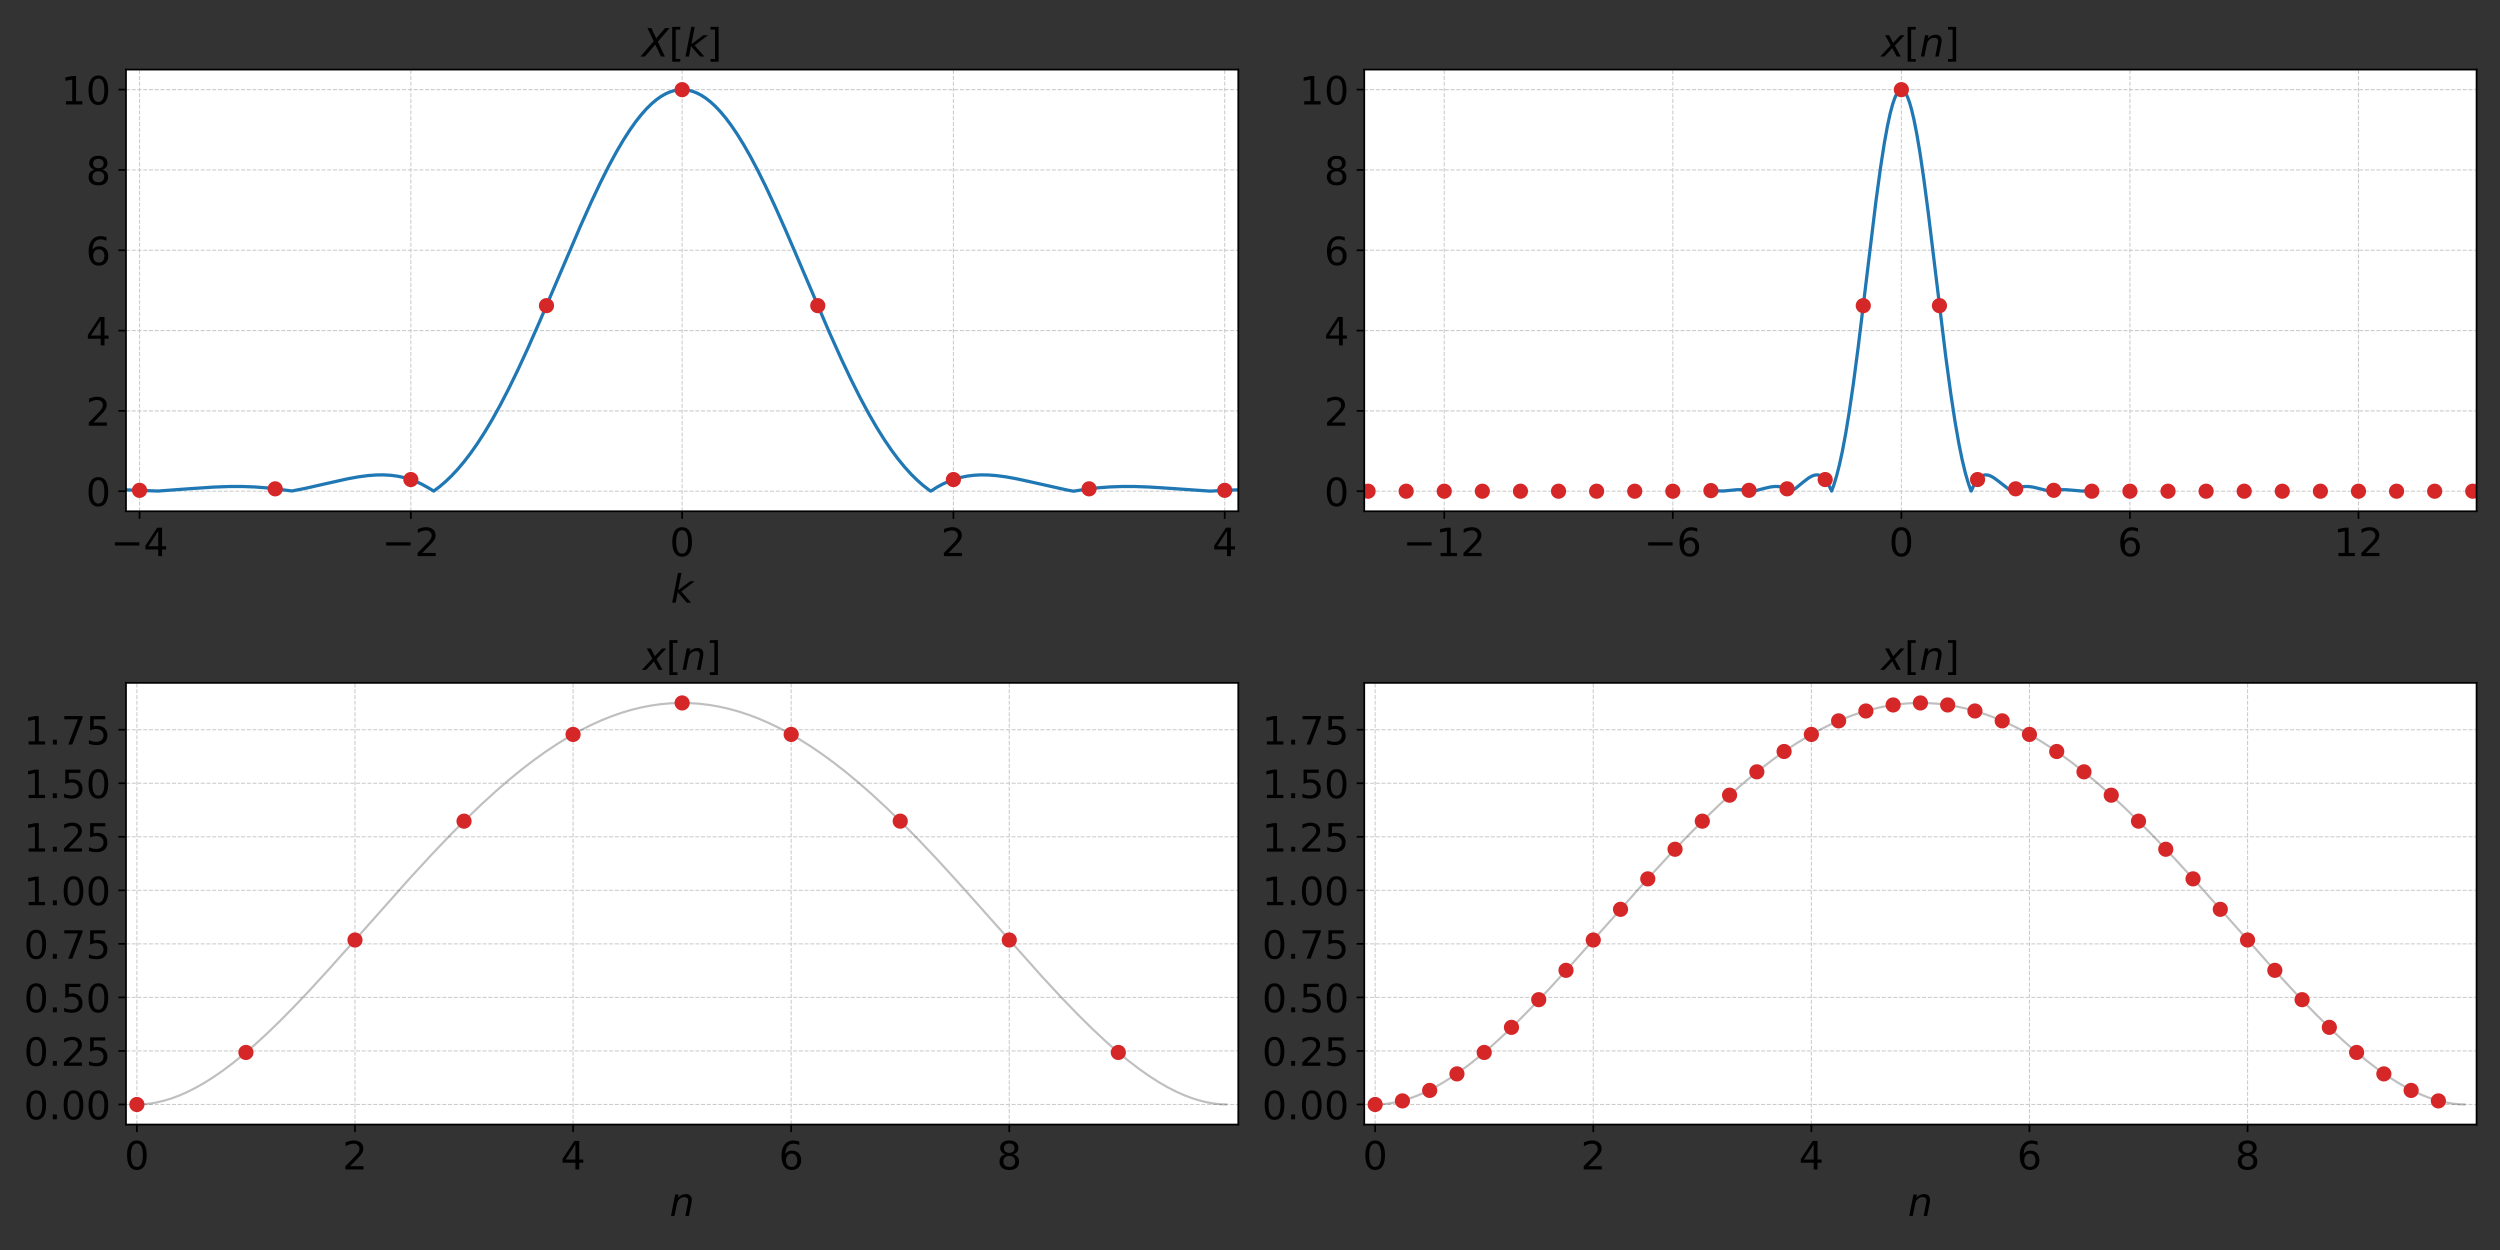 <?xml version="1.0" encoding="utf-8" standalone="no"?>
<!DOCTYPE svg PUBLIC "-//W3C//DTD SVG 1.1//EN"
  "http://www.w3.org/Graphics/SVG/1.1/DTD/svg11.dtd">
<!-- Created with matplotlib (https://matplotlib.org/) -->
<svg height="576pt" version="1.1" viewBox="0 0 1152 576" width="1152pt" xmlns="http://www.w3.org/2000/svg" xmlns:xlink="http://www.w3.org/1999/xlink">
 <rect x="0" y="0" width="1152" height="576" fill="#333333" stroke="none"/>
 <defs>
  <style type="text/css">*{stroke-linecap:butt;stroke-linejoin:round;}</style>
 </defs>
 <g id="figure_1">
  <g id="patch_1">
   <path d="M 0 576 
L 1152 576 
L 1152 0 
L 0 0 
z
" style="fill:none;"/>
  </g>
  <g id="axes_1">
   <g id="patch_2">
    <path d="M 58.05 235.6 
L 570.6 235.6 
L 570.6 32.066 
L 58.05 32.066 
z
" style="fill:#ffffff;"/>
   </g>
   <g id="matplotlib.axis_1">
    <g id="xtick_1">
     <g id="line2d_1">
      <path clip-path="url(#p5c6cbd9769)" d="M 64.301 235.6 
L 64.301 32.066 
" style="fill:none;stroke:#cccccc;stroke-dasharray:1.85,0.8;stroke-dashoffset:0;stroke-width:0.5;"/>
     </g>
     <g id="line2d_2">
      <defs>
       <path d="M 0 0 
L 0 3.5 
" id="mec63787db3" style="stroke:#000000;stroke-width:0.8;"/>
      </defs>
      <g>
       <use style="stroke:#000000;stroke-width:0.8;" x="64.301" xlink:href="#mec63787db3" y="235.6"/>
      </g>
     </g>
     <g id="text_1">
      <!-- −4 -->
      <g transform="translate(51.033 256.277)scale(0.18 -0.18)">
       <defs>
        <path d="M 10.594 35.5 
L 73.188 35.5 
L 73.188 27.203 
L 10.594 27.203 
z
" id="DejaVuSans-8722"/>
        <path d="M 37.797 64.312 
L 12.891 25.391 
L 37.797 25.391 
z
M 35.203 72.906 
L 47.609 72.906 
L 47.609 25.391 
L 58.016 25.391 
L 58.016 17.188 
L 47.609 17.188 
L 47.609 0 
L 37.797 0 
L 37.797 17.188 
L 4.891 17.188 
L 4.891 26.703 
z
" id="DejaVuSans-52"/>
       </defs>
       <use xlink:href="#DejaVuSans-8722"/>
       <use x="83.789" xlink:href="#DejaVuSans-52"/>
      </g>
     </g>
    </g>
    <g id="xtick_2">
     <g id="line2d_3">
      <path clip-path="url(#p5c6cbd9769)" d="M 189.313 235.6 
L 189.313 32.066 
" style="fill:none;stroke:#cccccc;stroke-dasharray:1.85,0.8;stroke-dashoffset:0;stroke-width:0.5;"/>
     </g>
     <g id="line2d_4">
      <g>
       <use style="stroke:#000000;stroke-width:0.8;" x="189.313" xlink:href="#mec63787db3" y="235.6"/>
      </g>
     </g>
     <g id="text_2">
      <!-- −2 -->
      <g transform="translate(176.045 256.277)scale(0.18 -0.18)">
       <defs>
        <path d="M 19.188 8.297 
L 53.609 8.297 
L 53.609 0 
L 7.328 0 
L 7.328 8.297 
Q 12.938 14.109 22.625 23.891 
Q 32.328 33.688 34.812 36.531 
Q 39.547 41.844 41.422 45.531 
Q 43.312 49.219 43.312 52.781 
Q 43.312 58.594 39.234 62.25 
Q 35.156 65.922 28.609 65.922 
Q 23.969 65.922 18.812 64.312 
Q 13.672 62.703 7.812 59.422 
L 7.812 69.391 
Q 13.766 71.781 18.938 73 
Q 24.125 74.219 28.422 74.219 
Q 39.75 74.219 46.484 68.547 
Q 53.219 62.891 53.219 53.422 
Q 53.219 48.922 51.531 44.891 
Q 49.859 40.875 45.406 35.406 
Q 44.188 33.984 37.641 27.219 
Q 31.109 20.453 19.188 8.297 
z
" id="DejaVuSans-50"/>
       </defs>
       <use xlink:href="#DejaVuSans-8722"/>
       <use x="83.789" xlink:href="#DejaVuSans-50"/>
      </g>
     </g>
    </g>
    <g id="xtick_3">
     <g id="line2d_5">
      <path clip-path="url(#p5c6cbd9769)" d="M 314.325 235.6 
L 314.325 32.066 
" style="fill:none;stroke:#cccccc;stroke-dasharray:1.85,0.8;stroke-dashoffset:0;stroke-width:0.5;"/>
     </g>
     <g id="line2d_6">
      <g>
       <use style="stroke:#000000;stroke-width:0.8;" x="314.325" xlink:href="#mec63787db3" y="235.6"/>
      </g>
     </g>
     <g id="text_3">
      <!-- 0 -->
      <g transform="translate(308.599 256.277)scale(0.18 -0.18)">
       <defs>
        <path d="M 31.781 66.406 
Q 24.172 66.406 20.328 58.906 
Q 16.5 51.422 16.5 36.375 
Q 16.5 21.391 20.328 13.891 
Q 24.172 6.391 31.781 6.391 
Q 39.453 6.391 43.281 13.891 
Q 47.125 21.391 47.125 36.375 
Q 47.125 51.422 43.281 58.906 
Q 39.453 66.406 31.781 66.406 
z
M 31.781 74.219 
Q 44.047 74.219 50.516 64.516 
Q 56.984 54.828 56.984 36.375 
Q 56.984 17.969 50.516 8.266 
Q 44.047 -1.422 31.781 -1.422 
Q 19.531 -1.422 13.062 8.266 
Q 6.594 17.969 6.594 36.375 
Q 6.594 54.828 13.062 64.516 
Q 19.531 74.219 31.781 74.219 
z
" id="DejaVuSans-48"/>
       </defs>
       <use xlink:href="#DejaVuSans-48"/>
      </g>
     </g>
    </g>
    <g id="xtick_4">
     <g id="line2d_7">
      <path clip-path="url(#p5c6cbd9769)" d="M 439.337 235.6 
L 439.337 32.066 
" style="fill:none;stroke:#cccccc;stroke-dasharray:1.85,0.8;stroke-dashoffset:0;stroke-width:0.5;"/>
     </g>
     <g id="line2d_8">
      <g>
       <use style="stroke:#000000;stroke-width:0.8;" x="439.337" xlink:href="#mec63787db3" y="235.6"/>
      </g>
     </g>
     <g id="text_4">
      <!-- 2 -->
      <g transform="translate(433.611 256.277)scale(0.18 -0.18)">
       <use xlink:href="#DejaVuSans-50"/>
      </g>
     </g>
    </g>
    <g id="xtick_5">
     <g id="line2d_9">
      <path clip-path="url(#p5c6cbd9769)" d="M 564.349 235.6 
L 564.349 32.066 
" style="fill:none;stroke:#cccccc;stroke-dasharray:1.85,0.8;stroke-dashoffset:0;stroke-width:0.5;"/>
     </g>
     <g id="line2d_10">
      <g>
       <use style="stroke:#000000;stroke-width:0.8;" x="564.349" xlink:href="#mec63787db3" y="235.6"/>
      </g>
     </g>
     <g id="text_5">
      <!-- 4 -->
      <g transform="translate(558.623 256.277)scale(0.18 -0.18)">
       <use xlink:href="#DejaVuSans-52"/>
      </g>
     </g>
    </g>
    <g id="text_6">
     <!-- $k$ -->
     <g transform="translate(309.105 277.698)scale(0.18 -0.18)">
      <defs>
       <path d="M 18.312 75.984 
L 27.297 75.984 
L 18.703 31.688 
L 49.516 54.688 
L 61.188 54.688 
L 26.812 28.516 
L 51.906 0 
L 41.016 0 
L 17.672 26.703 
L 12.5 0 
L 3.516 0 
z
" id="DejaVuSans-Oblique-107"/>
      </defs>
      <use transform="translate(0 0.016)" xlink:href="#DejaVuSans-Oblique-107"/>
     </g>
    </g>
   </g>
   <g id="matplotlib.axis_2">
    <g id="ytick_1">
     <g id="line2d_11">
      <path clip-path="url(#p5c6cbd9769)" d="M 58.05 226.349 
L 570.6 226.349 
" style="fill:none;stroke:#cccccc;stroke-dasharray:1.85,0.8;stroke-dashoffset:0;stroke-width:0.5;"/>
     </g>
     <g id="line2d_12">
      <defs>
       <path d="M 0 0 
L -3.5 0 
" id="mc4ff874404" style="stroke:#000000;stroke-width:0.8;"/>
      </defs>
      <g>
       <use style="stroke:#000000;stroke-width:0.8;" x="58.05" xlink:href="#mc4ff874404" y="226.349"/>
      </g>
     </g>
     <g id="text_7">
      <!-- 0 -->
      <g transform="translate(39.597 233.188)scale(0.18 -0.18)">
       <use xlink:href="#DejaVuSans-48"/>
      </g>
     </g>
    </g>
    <g id="ytick_2">
     <g id="line2d_13">
      <path clip-path="url(#p5c6cbd9769)" d="M 58.05 189.339 
L 570.6 189.339 
" style="fill:none;stroke:#cccccc;stroke-dasharray:1.85,0.8;stroke-dashoffset:0;stroke-width:0.5;"/>
     </g>
     <g id="line2d_14">
      <g>
       <use style="stroke:#000000;stroke-width:0.8;" x="58.05" xlink:href="#mc4ff874404" y="189.339"/>
      </g>
     </g>
     <g id="text_8">
      <!-- 2 -->
      <g transform="translate(39.597 196.178)scale(0.18 -0.18)">
       <use xlink:href="#DejaVuSans-50"/>
      </g>
     </g>
    </g>
    <g id="ytick_3">
     <g id="line2d_15">
      <path clip-path="url(#p5c6cbd9769)" d="M 58.05 152.329 
L 570.6 152.329 
" style="fill:none;stroke:#cccccc;stroke-dasharray:1.85,0.8;stroke-dashoffset:0;stroke-width:0.5;"/>
     </g>
     <g id="line2d_16">
      <g>
       <use style="stroke:#000000;stroke-width:0.8;" x="58.05" xlink:href="#mc4ff874404" y="152.329"/>
      </g>
     </g>
     <g id="text_9">
      <!-- 4 -->
      <g transform="translate(39.597 159.168)scale(0.18 -0.18)">
       <use xlink:href="#DejaVuSans-52"/>
      </g>
     </g>
    </g>
    <g id="ytick_4">
     <g id="line2d_17">
      <path clip-path="url(#p5c6cbd9769)" d="M 58.05 115.319 
L 570.6 115.319 
" style="fill:none;stroke:#cccccc;stroke-dasharray:1.85,0.8;stroke-dashoffset:0;stroke-width:0.5;"/>
     </g>
     <g id="line2d_18">
      <g>
       <use style="stroke:#000000;stroke-width:0.8;" x="58.05" xlink:href="#mc4ff874404" y="115.319"/>
      </g>
     </g>
     <g id="text_10">
      <!-- 6 -->
      <g transform="translate(39.597 122.157)scale(0.18 -0.18)">
       <defs>
        <path d="M 33.016 40.375 
Q 26.375 40.375 22.484 35.828 
Q 18.609 31.297 18.609 23.391 
Q 18.609 15.531 22.484 10.953 
Q 26.375 6.391 33.016 6.391 
Q 39.656 6.391 43.531 10.953 
Q 47.406 15.531 47.406 23.391 
Q 47.406 31.297 43.531 35.828 
Q 39.656 40.375 33.016 40.375 
z
M 52.594 71.297 
L 52.594 62.312 
Q 48.875 64.062 45.094 64.984 
Q 41.312 65.922 37.594 65.922 
Q 27.828 65.922 22.672 59.328 
Q 17.531 52.734 16.797 39.406 
Q 19.672 43.656 24.016 45.922 
Q 28.375 48.188 33.594 48.188 
Q 44.578 48.188 50.953 41.516 
Q 57.328 34.859 57.328 23.391 
Q 57.328 12.156 50.688 5.359 
Q 44.047 -1.422 33.016 -1.422 
Q 20.359 -1.422 13.672 8.266 
Q 6.984 17.969 6.984 36.375 
Q 6.984 53.656 15.188 63.938 
Q 23.391 74.219 37.203 74.219 
Q 40.922 74.219 44.703 73.484 
Q 48.484 72.75 52.594 71.297 
z
" id="DejaVuSans-54"/>
       </defs>
       <use xlink:href="#DejaVuSans-54"/>
      </g>
     </g>
    </g>
    <g id="ytick_5">
     <g id="line2d_19">
      <path clip-path="url(#p5c6cbd9769)" d="M 58.05 78.309 
L 570.6 78.309 
" style="fill:none;stroke:#cccccc;stroke-dasharray:1.85,0.8;stroke-dashoffset:0;stroke-width:0.5;"/>
     </g>
     <g id="line2d_20">
      <g>
       <use style="stroke:#000000;stroke-width:0.8;" x="58.05" xlink:href="#mc4ff874404" y="78.309"/>
      </g>
     </g>
     <g id="text_11">
      <!-- 8 -->
      <g transform="translate(39.597 85.147)scale(0.18 -0.18)">
       <defs>
        <path d="M 31.781 34.625 
Q 24.75 34.625 20.719 30.859 
Q 16.703 27.094 16.703 20.516 
Q 16.703 13.922 20.719 10.156 
Q 24.75 6.391 31.781 6.391 
Q 38.812 6.391 42.859 10.172 
Q 46.922 13.969 46.922 20.516 
Q 46.922 27.094 42.891 30.859 
Q 38.875 34.625 31.781 34.625 
z
M 21.922 38.812 
Q 15.578 40.375 12.031 44.719 
Q 8.5 49.078 8.5 55.328 
Q 8.5 64.062 14.719 69.141 
Q 20.953 74.219 31.781 74.219 
Q 42.672 74.219 48.875 69.141 
Q 55.078 64.062 55.078 55.328 
Q 55.078 49.078 51.531 44.719 
Q 48 40.375 41.703 38.812 
Q 48.828 37.156 52.797 32.312 
Q 56.781 27.484 56.781 20.516 
Q 56.781 9.906 50.312 4.234 
Q 43.844 -1.422 31.781 -1.422 
Q 19.734 -1.422 13.25 4.234 
Q 6.781 9.906 6.781 20.516 
Q 6.781 27.484 10.781 32.312 
Q 14.797 37.156 21.922 38.812 
z
M 18.312 54.391 
Q 18.312 48.734 21.844 45.562 
Q 25.391 42.391 31.781 42.391 
Q 38.141 42.391 41.719 45.562 
Q 45.312 48.734 45.312 54.391 
Q 45.312 60.062 41.719 63.234 
Q 38.141 66.406 31.781 66.406 
Q 25.391 66.406 21.844 63.234 
Q 18.312 60.062 18.312 54.391 
z
" id="DejaVuSans-56"/>
       </defs>
       <use xlink:href="#DejaVuSans-56"/>
      </g>
     </g>
    </g>
    <g id="ytick_6">
     <g id="line2d_21">
      <path clip-path="url(#p5c6cbd9769)" d="M 58.05 41.299 
L 570.6 41.299 
" style="fill:none;stroke:#cccccc;stroke-dasharray:1.85,0.8;stroke-dashoffset:0;stroke-width:0.5;"/>
     </g>
     <g id="line2d_22">
      <g>
       <use style="stroke:#000000;stroke-width:0.8;" x="58.05" xlink:href="#mc4ff874404" y="41.299"/>
      </g>
     </g>
     <g id="text_12">
      <!-- 10 -->
      <g transform="translate(28.145 48.137)scale(0.18 -0.18)">
       <defs>
        <path d="M 12.406 8.297 
L 28.516 8.297 
L 28.516 63.922 
L 10.984 60.406 
L 10.984 69.391 
L 28.422 72.906 
L 38.281 72.906 
L 38.281 8.297 
L 54.391 8.297 
L 54.391 0 
L 12.406 0 
z
" id="DejaVuSans-49"/>
       </defs>
       <use xlink:href="#DejaVuSans-49"/>
       <use x="63.623" xlink:href="#DejaVuSans-48"/>
      </g>
     </g>
    </g>
   </g>
   <g id="line2d_23">
    <path clip-path="url(#p5c6cbd9769)" d="M 57.952 225.724 
L 66.498 226.049 
L 72.907 226.273 
L 86.336 225.272 
L 98.239 224.464 
L 105.564 224.192 
L 111.669 224.18 
L 117.467 224.393 
L 122.961 224.82 
L 128.455 225.473 
L 134.559 226.246 
L 140.968 224.972 
L 149.819 222.956 
L 160.196 220.631 
L 165.385 219.695 
L 169.658 219.139 
L 173.32 218.869 
L 176.677 218.827 
L 180.035 219.013 
L 183.087 219.409 
L 186.139 220.043 
L 188.886 220.836 
L 191.632 221.857 
L 194.379 223.119 
L 197.126 224.637 
L 199.873 226.277 
L 202.62 224.215 
L 205.367 221.867 
L 208.113 219.226 
L 210.86 216.287 
L 213.912 212.67 
L 216.964 208.681 
L 220.016 204.324 
L 223.374 199.113 
L 226.731 193.48 
L 230.393 186.876 
L 234.361 179.219 
L 238.634 170.447 
L 243.212 160.532 
L 248.706 148.083 
L 256.641 129.479 
L 267.323 104.5 
L 272.512 92.93 
L 276.785 83.904 
L 280.752 76.048 
L 284.11 69.869 
L 287.162 64.674 
L 290.214 59.921 
L 292.961 56.051 
L 295.402 52.955 
L 297.844 50.199 
L 300.286 47.795 
L 302.422 45.992 
L 304.558 44.474 
L 306.695 43.249 
L 308.526 42.435 
L 310.357 41.841 
L 312.189 41.469 
L 314.02 41.32 
L 315.851 41.395 
L 317.682 41.692 
L 319.513 42.213 
L 321.345 42.953 
L 323.176 43.913 
L 325.312 45.306 
L 327.449 46.988 
L 329.585 48.952 
L 332.027 51.533 
L 334.469 54.461 
L 336.91 57.722 
L 339.657 61.767 
L 342.709 66.701 
L 345.761 72.063 
L 349.118 78.406 
L 352.781 85.793 
L 357.054 94.929 
L 362.242 106.595 
L 369.262 122.986 
L 382.081 152.984 
L 387.574 165.219 
L 392.152 174.897 
L 396.425 183.404 
L 400.393 190.785 
L 404.055 197.113 
L 407.413 202.479 
L 410.77 207.412 
L 413.822 211.512 
L 416.874 215.241 
L 419.926 218.599 
L 422.673 221.306 
L 425.42 223.718 
L 428.167 225.843 
L 428.777 226.277 
L 429.082 226.21 
L 431.829 224.455 
L 434.576 222.967 
L 437.323 221.732 
L 440.07 220.737 
L 442.817 219.968 
L 445.869 219.359 
L 448.921 218.986 
L 451.973 218.827 
L 455.33 218.869 
L 458.992 219.139 
L 463.265 219.695 
L 468.149 220.569 
L 474.558 221.96 
L 491.649 225.787 
L 494.701 226.343 
L 500.5 225.431 
L 505.994 224.79 
L 511.488 224.376 
L 516.981 224.18 
L 523.086 224.192 
L 529.8 224.432 
L 538.346 224.973 
L 557.574 226.308 
L 566.73 225.848 
L 570.698 225.724 
L 570.698 225.724 
" style="fill:none;stroke:#1f77b4;stroke-linecap:square;stroke-width:1.5;"/>
   </g>
   <g id="line2d_24">
    <defs>
     <path d="M 0 3 
C 0.796 3 1.559 2.684 2.121 2.121 
C 2.684 1.559 3 0.796 3 0 
C 3 -0.796 2.684 -1.559 2.121 -2.121 
C 1.559 -2.684 0.796 -3 0 -3 
C -0.796 -3 -1.559 -2.684 -2.121 -2.121 
C -2.684 -1.559 -3 -0.796 -3 0 
C -3 0.796 -2.684 1.559 -2.121 2.121 
C -1.559 2.684 -0.796 3 0 3 
z
" id="m0791fea69a" style="stroke:#d62728;"/>
    </defs>
    <g clip-path="url(#p5c6cbd9769)">
     <use style="fill:#d62728;stroke:#d62728;" x="1.795" xlink:href="#m0791fea69a" y="226.072"/>
     <use style="fill:#d62728;stroke:#d62728;" x="64.301" xlink:href="#m0791fea69a" y="225.945"/>
     <use style="fill:#d62728;stroke:#d62728;" x="126.807" xlink:href="#m0791fea69a" y="225.253"/>
     <use style="fill:#d62728;stroke:#d62728;" x="189.313" xlink:href="#m0791fea69a" y="220.98"/>
     <use style="fill:#d62728;stroke:#d62728;" x="251.819" xlink:href="#m0791fea69a" y="140.841"/>
     <use style="fill:#d62728;stroke:#d62728;" x="314.325" xlink:href="#m0791fea69a" y="41.317"/>
     <use style="fill:#d62728;stroke:#d62728;" x="376.831" xlink:href="#m0791fea69a" y="140.841"/>
     <use style="fill:#d62728;stroke:#d62728;" x="439.337" xlink:href="#m0791fea69a" y="220.98"/>
     <use style="fill:#d62728;stroke:#d62728;" x="501.843" xlink:href="#m0791fea69a" y="225.253"/>
     <use style="fill:#d62728;stroke:#d62728;" x="564.349" xlink:href="#m0791fea69a" y="225.945"/>
    </g>
   </g>
   <g id="patch_3">
    <path d="M 58.05 235.6 
L 58.05 32.066 
" style="fill:none;stroke:#000000;stroke-linecap:square;stroke-linejoin:miter;stroke-width:0.8;"/>
   </g>
   <g id="patch_4">
    <path d="M 570.6 235.6 
L 570.6 32.066 
" style="fill:none;stroke:#000000;stroke-linecap:square;stroke-linejoin:miter;stroke-width:0.8;"/>
   </g>
   <g id="patch_5">
    <path d="M 58.05 235.6 
L 570.6 235.6 
" style="fill:none;stroke:#000000;stroke-linecap:square;stroke-linejoin:miter;stroke-width:0.8;"/>
   </g>
   <g id="patch_6">
    <path d="M 58.05 32.066 
L 570.6 32.066 
" style="fill:none;stroke:#000000;stroke-linecap:square;stroke-linejoin:miter;stroke-width:0.8;"/>
   </g>
   <g id="text_13">
    <!-- $X[k]$ -->
    <g transform="translate(295.875 26.066)scale(0.18 -0.18)">
     <defs>
      <path d="M 13.719 72.906 
L 23.688 72.906 
L 36.188 46.578 
L 58.797 72.906 
L 70.312 72.906 
L 40.281 38.094 
L 58.406 0 
L 48.484 0 
L 33.797 30.719 
L 7.172 0 
L -4.297 0 
L 29.781 39.203 
z
" id="DejaVuSans-Oblique-88"/>
      <path d="M 8.594 75.984 
L 29.297 75.984 
L 29.297 69 
L 17.578 69 
L 17.578 -6.203 
L 29.297 -6.203 
L 29.297 -13.188 
L 8.594 -13.188 
z
" id="DejaVuSans-91"/>
      <path d="M 30.422 75.984 
L 30.422 -13.188 
L 9.719 -13.188 
L 9.719 -6.203 
L 21.391 -6.203 
L 21.391 69 
L 9.719 69 
L 9.719 75.984 
z
" id="DejaVuSans-93"/>
     </defs>
     <use transform="translate(0 0.016)" xlink:href="#DejaVuSans-Oblique-88"/>
     <use transform="translate(68.506 0.016)" xlink:href="#DejaVuSans-91"/>
     <use transform="translate(107.52 0.016)" xlink:href="#DejaVuSans-Oblique-107"/>
     <use transform="translate(165.43 0.016)" xlink:href="#DejaVuSans-93"/>
    </g>
   </g>
  </g>
  <g id="axes_2">
   <g id="patch_7">
    <path d="M 58.05 518.2 
L 570.6 518.2 
L 570.6 314.666 
L 58.05 314.666 
z
" style="fill:#ffffff;"/>
   </g>
   <g id="matplotlib.axis_3">
    <g id="xtick_6">
     <g id="line2d_25">
      <path clip-path="url(#p75e8e02fc7)" d="M 63.075 518.2 
L 63.075 314.666 
" style="fill:none;stroke:#cccccc;stroke-dasharray:1.85,0.8;stroke-dashoffset:0;stroke-width:0.5;"/>
     </g>
     <g id="line2d_26">
      <g>
       <use style="stroke:#000000;stroke-width:0.8;" x="63.075" xlink:href="#mec63787db3" y="518.2"/>
      </g>
     </g>
     <g id="text_14">
      <!-- 0 -->
      <g transform="translate(57.349 538.877)scale(0.18 -0.18)">
       <use xlink:href="#DejaVuSans-48"/>
      </g>
     </g>
    </g>
    <g id="xtick_7">
     <g id="line2d_27">
      <path clip-path="url(#p75e8e02fc7)" d="M 163.575 518.2 
L 163.575 314.666 
" style="fill:none;stroke:#cccccc;stroke-dasharray:1.85,0.8;stroke-dashoffset:0;stroke-width:0.5;"/>
     </g>
     <g id="line2d_28">
      <g>
       <use style="stroke:#000000;stroke-width:0.8;" x="163.575" xlink:href="#mec63787db3" y="518.2"/>
      </g>
     </g>
     <g id="text_15">
      <!-- 2 -->
      <g transform="translate(157.849 538.877)scale(0.18 -0.18)">
       <use xlink:href="#DejaVuSans-50"/>
      </g>
     </g>
    </g>
    <g id="xtick_8">
     <g id="line2d_29">
      <path clip-path="url(#p75e8e02fc7)" d="M 264.075 518.2 
L 264.075 314.666 
" style="fill:none;stroke:#cccccc;stroke-dasharray:1.85,0.8;stroke-dashoffset:0;stroke-width:0.5;"/>
     </g>
     <g id="line2d_30">
      <g>
       <use style="stroke:#000000;stroke-width:0.8;" x="264.075" xlink:href="#mec63787db3" y="518.2"/>
      </g>
     </g>
     <g id="text_16">
      <!-- 4 -->
      <g transform="translate(258.349 538.877)scale(0.18 -0.18)">
       <use xlink:href="#DejaVuSans-52"/>
      </g>
     </g>
    </g>
    <g id="xtick_9">
     <g id="line2d_31">
      <path clip-path="url(#p75e8e02fc7)" d="M 364.575 518.2 
L 364.575 314.666 
" style="fill:none;stroke:#cccccc;stroke-dasharray:1.85,0.8;stroke-dashoffset:0;stroke-width:0.5;"/>
     </g>
     <g id="line2d_32">
      <g>
       <use style="stroke:#000000;stroke-width:0.8;" x="364.575" xlink:href="#mec63787db3" y="518.2"/>
      </g>
     </g>
     <g id="text_17">
      <!-- 6 -->
      <g transform="translate(358.849 538.877)scale(0.18 -0.18)">
       <use xlink:href="#DejaVuSans-54"/>
      </g>
     </g>
    </g>
    <g id="xtick_10">
     <g id="line2d_33">
      <path clip-path="url(#p75e8e02fc7)" d="M 465.075 518.2 
L 465.075 314.666 
" style="fill:none;stroke:#cccccc;stroke-dasharray:1.85,0.8;stroke-dashoffset:0;stroke-width:0.5;"/>
     </g>
     <g id="line2d_34">
      <g>
       <use style="stroke:#000000;stroke-width:0.8;" x="465.075" xlink:href="#mec63787db3" y="518.2"/>
      </g>
     </g>
     <g id="text_18">
      <!-- 8 -->
      <g transform="translate(459.349 538.877)scale(0.18 -0.18)">
       <use xlink:href="#DejaVuSans-56"/>
      </g>
     </g>
    </g>
    <g id="text_19">
     <!-- $n$ -->
     <g transform="translate(308.565 560.298)scale(0.18 -0.18)">
      <defs>
       <path d="M 55.719 33.016 
L 49.312 0 
L 40.281 0 
L 46.688 32.672 
Q 47.125 34.969 47.359 36.719 
Q 47.609 38.484 47.609 39.5 
Q 47.609 43.609 45.016 45.891 
Q 42.438 48.188 37.797 48.188 
Q 30.562 48.188 25.344 43.375 
Q 20.125 38.578 18.5 30.328 
L 12.5 0 
L 3.516 0 
L 14.109 54.688 
L 23.094 54.688 
L 21.297 46.094 
Q 25.047 50.828 30.312 53.406 
Q 35.594 56 41.406 56 
Q 48.641 56 52.609 52.094 
Q 56.594 48.188 56.594 41.109 
Q 56.594 39.359 56.375 37.359 
Q 56.156 35.359 55.719 33.016 
z
" id="DejaVuSans-Oblique-110"/>
      </defs>
      <use xlink:href="#DejaVuSans-Oblique-110"/>
     </g>
    </g>
   </g>
   <g id="matplotlib.axis_4">
    <g id="ytick_7">
     <g id="line2d_35">
      <path clip-path="url(#p75e8e02fc7)" d="M 58.05 508.948 
L 570.6 508.948 
" style="fill:none;stroke:#cccccc;stroke-dasharray:1.85,0.8;stroke-dashoffset:0;stroke-width:0.5;"/>
     </g>
     <g id="line2d_36">
      <g>
       <use style="stroke:#000000;stroke-width:0.8;" x="58.05" xlink:href="#mc4ff874404" y="508.948"/>
      </g>
     </g>
     <g id="text_20">
      <!-- 0.00 -->
      <g transform="translate(10.972 515.787)scale(0.18 -0.18)">
       <defs>
        <path d="M 10.688 12.406 
L 21 12.406 
L 21 0 
L 10.688 0 
z
" id="DejaVuSans-46"/>
       </defs>
       <use xlink:href="#DejaVuSans-48"/>
       <use x="63.623" xlink:href="#DejaVuSans-46"/>
       <use x="95.41" xlink:href="#DejaVuSans-48"/>
       <use x="159.033" xlink:href="#DejaVuSans-48"/>
      </g>
     </g>
    </g>
    <g id="ytick_8">
     <g id="line2d_37">
      <path clip-path="url(#p75e8e02fc7)" d="M 58.05 484.278 
L 570.6 484.278 
" style="fill:none;stroke:#cccccc;stroke-dasharray:1.85,0.8;stroke-dashoffset:0;stroke-width:0.5;"/>
     </g>
     <g id="line2d_38">
      <g>
       <use style="stroke:#000000;stroke-width:0.8;" x="58.05" xlink:href="#mc4ff874404" y="484.278"/>
      </g>
     </g>
     <g id="text_21">
      <!-- 0.25 -->
      <g transform="translate(10.972 491.116)scale(0.18 -0.18)">
       <defs>
        <path d="M 10.797 72.906 
L 49.516 72.906 
L 49.516 64.594 
L 19.828 64.594 
L 19.828 46.734 
Q 21.969 47.469 24.109 47.828 
Q 26.266 48.188 28.422 48.188 
Q 40.625 48.188 47.75 41.5 
Q 54.891 34.812 54.891 23.391 
Q 54.891 11.625 47.562 5.094 
Q 40.234 -1.422 26.906 -1.422 
Q 22.312 -1.422 17.547 -0.641 
Q 12.797 0.141 7.719 1.703 
L 7.719 11.625 
Q 12.109 9.234 16.797 8.062 
Q 21.484 6.891 26.703 6.891 
Q 35.156 6.891 40.078 11.328 
Q 45.016 15.766 45.016 23.391 
Q 45.016 31 40.078 35.438 
Q 35.156 39.891 26.703 39.891 
Q 22.75 39.891 18.812 39.016 
Q 14.891 38.141 10.797 36.281 
z
" id="DejaVuSans-53"/>
       </defs>
       <use xlink:href="#DejaVuSans-48"/>
       <use x="63.623" xlink:href="#DejaVuSans-46"/>
       <use x="95.41" xlink:href="#DejaVuSans-50"/>
       <use x="159.033" xlink:href="#DejaVuSans-53"/>
      </g>
     </g>
    </g>
    <g id="ytick_9">
     <g id="line2d_39">
      <path clip-path="url(#p75e8e02fc7)" d="M 58.05 459.607 
L 570.6 459.607 
" style="fill:none;stroke:#cccccc;stroke-dasharray:1.85,0.8;stroke-dashoffset:0;stroke-width:0.5;"/>
     </g>
     <g id="line2d_40">
      <g>
       <use style="stroke:#000000;stroke-width:0.8;" x="58.05" xlink:href="#mc4ff874404" y="459.607"/>
      </g>
     </g>
     <g id="text_22">
      <!-- 0.50 -->
      <g transform="translate(10.972 466.445)scale(0.18 -0.18)">
       <use xlink:href="#DejaVuSans-48"/>
       <use x="63.623" xlink:href="#DejaVuSans-46"/>
       <use x="95.41" xlink:href="#DejaVuSans-53"/>
       <use x="159.033" xlink:href="#DejaVuSans-48"/>
      </g>
     </g>
    </g>
    <g id="ytick_10">
     <g id="line2d_41">
      <path clip-path="url(#p75e8e02fc7)" d="M 58.05 434.936 
L 570.6 434.936 
" style="fill:none;stroke:#cccccc;stroke-dasharray:1.85,0.8;stroke-dashoffset:0;stroke-width:0.5;"/>
     </g>
     <g id="line2d_42">
      <g>
       <use style="stroke:#000000;stroke-width:0.8;" x="58.05" xlink:href="#mc4ff874404" y="434.936"/>
      </g>
     </g>
     <g id="text_23">
      <!-- 0.75 -->
      <g transform="translate(10.972 441.775)scale(0.18 -0.18)">
       <defs>
        <path d="M 8.203 72.906 
L 55.078 72.906 
L 55.078 68.703 
L 28.609 0 
L 18.312 0 
L 43.219 64.594 
L 8.203 64.594 
z
" id="DejaVuSans-55"/>
       </defs>
       <use xlink:href="#DejaVuSans-48"/>
       <use x="63.623" xlink:href="#DejaVuSans-46"/>
       <use x="95.41" xlink:href="#DejaVuSans-55"/>
       <use x="159.033" xlink:href="#DejaVuSans-53"/>
      </g>
     </g>
    </g>
    <g id="ytick_11">
     <g id="line2d_43">
      <path clip-path="url(#p75e8e02fc7)" d="M 58.05 410.265 
L 570.6 410.265 
" style="fill:none;stroke:#cccccc;stroke-dasharray:1.85,0.8;stroke-dashoffset:0;stroke-width:0.5;"/>
     </g>
     <g id="line2d_44">
      <g>
       <use style="stroke:#000000;stroke-width:0.8;" x="58.05" xlink:href="#mc4ff874404" y="410.265"/>
      </g>
     </g>
     <g id="text_24">
      <!-- 1.00 -->
      <g transform="translate(10.972 417.104)scale(0.18 -0.18)">
       <use xlink:href="#DejaVuSans-49"/>
       <use x="63.623" xlink:href="#DejaVuSans-46"/>
       <use x="95.41" xlink:href="#DejaVuSans-48"/>
       <use x="159.033" xlink:href="#DejaVuSans-48"/>
      </g>
     </g>
    </g>
    <g id="ytick_12">
     <g id="line2d_45">
      <path clip-path="url(#p75e8e02fc7)" d="M 58.05 385.594 
L 570.6 385.594 
" style="fill:none;stroke:#cccccc;stroke-dasharray:1.85,0.8;stroke-dashoffset:0;stroke-width:0.5;"/>
     </g>
     <g id="line2d_46">
      <g>
       <use style="stroke:#000000;stroke-width:0.8;" x="58.05" xlink:href="#mc4ff874404" y="385.594"/>
      </g>
     </g>
     <g id="text_25">
      <!-- 1.25 -->
      <g transform="translate(10.972 392.433)scale(0.18 -0.18)">
       <use xlink:href="#DejaVuSans-49"/>
       <use x="63.623" xlink:href="#DejaVuSans-46"/>
       <use x="95.41" xlink:href="#DejaVuSans-50"/>
       <use x="159.033" xlink:href="#DejaVuSans-53"/>
      </g>
     </g>
    </g>
    <g id="ytick_13">
     <g id="line2d_47">
      <path clip-path="url(#p75e8e02fc7)" d="M 58.05 360.923 
L 570.6 360.923 
" style="fill:none;stroke:#cccccc;stroke-dasharray:1.85,0.8;stroke-dashoffset:0;stroke-width:0.5;"/>
     </g>
     <g id="line2d_48">
      <g>
       <use style="stroke:#000000;stroke-width:0.8;" x="58.05" xlink:href="#mc4ff874404" y="360.923"/>
      </g>
     </g>
     <g id="text_26">
      <!-- 1.50 -->
      <g transform="translate(10.972 367.762)scale(0.18 -0.18)">
       <use xlink:href="#DejaVuSans-49"/>
       <use x="63.623" xlink:href="#DejaVuSans-46"/>
       <use x="95.41" xlink:href="#DejaVuSans-53"/>
       <use x="159.033" xlink:href="#DejaVuSans-48"/>
      </g>
     </g>
    </g>
    <g id="ytick_14">
     <g id="line2d_49">
      <path clip-path="url(#p75e8e02fc7)" d="M 58.05 336.253 
L 570.6 336.253 
" style="fill:none;stroke:#cccccc;stroke-dasharray:1.85,0.8;stroke-dashoffset:0;stroke-width:0.5;"/>
     </g>
     <g id="line2d_50">
      <g>
       <use style="stroke:#000000;stroke-width:0.8;" x="58.05" xlink:href="#mc4ff874404" y="336.253"/>
      </g>
     </g>
     <g id="text_27">
      <!-- 1.75 -->
      <g transform="translate(10.972 343.091)scale(0.18 -0.18)">
       <use xlink:href="#DejaVuSans-49"/>
       <use x="63.623" xlink:href="#DejaVuSans-46"/>
       <use x="95.41" xlink:href="#DejaVuSans-55"/>
       <use x="159.033" xlink:href="#DejaVuSans-53"/>
      </g>
     </g>
    </g>
   </g>
   <g id="line2d_51">
    <path clip-path="url(#p75e8e02fc7)" d="M 63.075 508.948 
L 66.09 508.843 
L 69.105 508.532 
L 72.12 508.023 
L 75.638 507.189 
L 79.155 506.108 
L 82.672 504.79 
L 86.19 503.247 
L 90.21 501.223 
L 94.23 498.936 
L 98.25 496.402 
L 102.772 493.276 
L 107.295 489.88 
L 112.32 485.816 
L 117.345 481.473 
L 122.873 476.409 
L 128.903 470.582 
L 135.435 463.967 
L 142.972 456.012 
L 152.018 446.127 
L 164.58 432.022 
L 188.7 404.868 
L 198.75 393.938 
L 207.292 384.981 
L 214.83 377.399 
L 221.865 370.639 
L 228.398 364.67 
L 234.428 359.447 
L 240.458 354.522 
L 245.985 350.283 
L 251.512 346.323 
L 257.04 342.654 
L 262.065 339.581 
L 267.09 336.766 
L 272.115 334.214 
L 277.14 331.934 
L 281.663 330.118 
L 286.185 328.53 
L 290.707 327.173 
L 295.23 326.048 
L 299.752 325.16 
L 304.275 324.509 
L 308.798 324.096 
L 313.32 323.923 
L 317.842 323.99 
L 322.365 324.296 
L 326.887 324.841 
L 331.41 325.624 
L 335.933 326.644 
L 340.455 327.898 
L 344.978 329.384 
L 349.5 331.099 
L 354.022 333.04 
L 358.545 335.203 
L 363.57 337.86 
L 368.595 340.78 
L 373.62 343.954 
L 378.645 347.375 
L 384.173 351.412 
L 389.7 355.724 
L 395.73 360.726 
L 401.76 366.02 
L 408.293 372.06 
L 415.327 378.889 
L 422.865 386.535 
L 430.905 395.014 
L 440.452 405.424 
L 452.512 418.93 
L 480.15 450.007 
L 489.195 459.762 
L 496.733 467.565 
L 503.265 474.017 
L 509.295 479.665 
L 514.822 484.541 
L 519.847 488.691 
L 524.872 492.544 
L 529.395 495.732 
L 533.918 498.632 
L 537.938 500.951 
L 541.957 503.009 
L 545.475 504.583 
L 548.992 505.934 
L 552.51 507.05 
L 556.028 507.92 
L 559.545 508.532 
L 562.56 508.843 
L 565.072 508.945 
L 565.072 508.945 
" style="fill:none;stroke:#000000;stroke-linecap:square;stroke-opacity:0.25;"/>
   </g>
   <g id="line2d_52">
    <g clip-path="url(#p75e8e02fc7)">
     <use style="fill:#d62728;stroke:#d62728;" x="63.075" xlink:href="#m0791fea69a" y="508.948"/>
     <use style="fill:#d62728;stroke:#d62728;" x="113.325" xlink:href="#m0791fea69a" y="484.968"/>
     <use style="fill:#d62728;stroke:#d62728;" x="163.575" xlink:href="#m0791fea69a" y="433.16"/>
     <use style="fill:#d62728;stroke:#d62728;" x="213.825" xlink:href="#m0791fea69a" y="378.39"/>
     <use style="fill:#d62728;stroke:#d62728;" x="264.075" xlink:href="#m0791fea69a" y="338.424"/>
     <use style="fill:#d62728;stroke:#d62728;" x="314.325" xlink:href="#m0791fea69a" y="323.917"/>
     <use style="fill:#d62728;stroke:#d62728;" x="364.575" xlink:href="#m0791fea69a" y="338.424"/>
     <use style="fill:#d62728;stroke:#d62728;" x="414.825" xlink:href="#m0791fea69a" y="378.39"/>
     <use style="fill:#d62728;stroke:#d62728;" x="465.075" xlink:href="#m0791fea69a" y="433.16"/>
     <use style="fill:#d62728;stroke:#d62728;" x="515.325" xlink:href="#m0791fea69a" y="484.968"/>
    </g>
   </g>
   <g id="patch_8">
    <path d="M 58.05 518.2 
L 58.05 314.666 
" style="fill:none;stroke:#000000;stroke-linecap:square;stroke-linejoin:miter;stroke-width:0.8;"/>
   </g>
   <g id="patch_9">
    <path d="M 570.6 518.2 
L 570.6 314.666 
" style="fill:none;stroke:#000000;stroke-linecap:square;stroke-linejoin:miter;stroke-width:0.8;"/>
   </g>
   <g id="patch_10">
    <path d="M 58.05 518.2 
L 570.6 518.2 
" style="fill:none;stroke:#000000;stroke-linecap:square;stroke-linejoin:miter;stroke-width:0.8;"/>
   </g>
   <g id="patch_11">
    <path d="M 58.05 314.666 
L 570.6 314.666 
" style="fill:none;stroke:#000000;stroke-linecap:square;stroke-linejoin:miter;stroke-width:0.8;"/>
   </g>
   <g id="text_28">
    <!-- $x[n]$ -->
    <g transform="translate(296.235 308.666)scale(0.18 -0.18)">
     <defs>
      <path d="M 60.016 54.688 
L 34.906 27.875 
L 50.297 0 
L 39.984 0 
L 28.422 21.688 
L 8.297 0 
L -2.594 0 
L 24.312 28.812 
L 10.016 54.688 
L 20.312 54.688 
L 30.812 34.906 
L 49.125 54.688 
z
" id="DejaVuSans-Oblique-120"/>
     </defs>
     <use transform="translate(0 0.016)" xlink:href="#DejaVuSans-Oblique-120"/>
     <use transform="translate(59.18 0.016)" xlink:href="#DejaVuSans-91"/>
     <use transform="translate(98.193 0.016)" xlink:href="#DejaVuSans-Oblique-110"/>
     <use transform="translate(161.572 0.016)" xlink:href="#DejaVuSans-93"/>
    </g>
   </g>
  </g>
  <g id="axes_3">
   <g id="patch_12">
    <path d="M 628.65 235.6 
L 1141.2 235.6 
L 1141.2 32.066 
L 628.65 32.066 
z
" style="fill:#ffffff;"/>
   </g>
   <g id="matplotlib.axis_5">
    <g id="xtick_11">
     <g id="line2d_53">
      <path clip-path="url(#p24f2dedfa4)" d="M 665.511 235.6 
L 665.511 32.066 
" style="fill:none;stroke:#cccccc;stroke-dasharray:1.85,0.8;stroke-dashoffset:0;stroke-width:0.5;"/>
     </g>
     <g id="line2d_54">
      <g>
       <use style="stroke:#000000;stroke-width:0.8;" x="665.511" xlink:href="#mec63787db3" y="235.6"/>
      </g>
     </g>
     <g id="text_29">
      <!-- −12 -->
      <g transform="translate(646.517 256.277)scale(0.18 -0.18)">
       <use xlink:href="#DejaVuSans-8722"/>
       <use x="83.789" xlink:href="#DejaVuSans-49"/>
       <use x="147.412" xlink:href="#DejaVuSans-50"/>
      </g>
     </g>
    </g>
    <g id="xtick_12">
     <g id="line2d_55">
      <path clip-path="url(#p24f2dedfa4)" d="M 770.83 235.6 
L 770.83 32.066 
" style="fill:none;stroke:#cccccc;stroke-dasharray:1.85,0.8;stroke-dashoffset:0;stroke-width:0.5;"/>
     </g>
     <g id="line2d_56">
      <g>
       <use style="stroke:#000000;stroke-width:0.8;" x="770.83" xlink:href="#mec63787db3" y="235.6"/>
      </g>
     </g>
     <g id="text_30">
      <!-- −6 -->
      <g transform="translate(757.562 256.277)scale(0.18 -0.18)">
       <use xlink:href="#DejaVuSans-8722"/>
       <use x="83.789" xlink:href="#DejaVuSans-54"/>
      </g>
     </g>
    </g>
    <g id="xtick_13">
     <g id="line2d_57">
      <path clip-path="url(#p24f2dedfa4)" d="M 876.148 235.6 
L 876.148 32.066 
" style="fill:none;stroke:#cccccc;stroke-dasharray:1.85,0.8;stroke-dashoffset:0;stroke-width:0.5;"/>
     </g>
     <g id="line2d_58">
      <g>
       <use style="stroke:#000000;stroke-width:0.8;" x="876.148" xlink:href="#mec63787db3" y="235.6"/>
      </g>
     </g>
     <g id="text_31">
      <!-- 0 -->
      <g transform="translate(870.422 256.277)scale(0.18 -0.18)">
       <use xlink:href="#DejaVuSans-48"/>
      </g>
     </g>
    </g>
    <g id="xtick_14">
     <g id="line2d_59">
      <path clip-path="url(#p24f2dedfa4)" d="M 981.467 235.6 
L 981.467 32.066 
" style="fill:none;stroke:#cccccc;stroke-dasharray:1.85,0.8;stroke-dashoffset:0;stroke-width:0.5;"/>
     </g>
     <g id="line2d_60">
      <g>
       <use style="stroke:#000000;stroke-width:0.8;" x="981.467" xlink:href="#mec63787db3" y="235.6"/>
      </g>
     </g>
     <g id="text_32">
      <!-- 6 -->
      <g transform="translate(975.741 256.277)scale(0.18 -0.18)">
       <use xlink:href="#DejaVuSans-54"/>
      </g>
     </g>
    </g>
    <g id="xtick_15">
     <g id="line2d_61">
      <path clip-path="url(#p24f2dedfa4)" d="M 1086.785 235.6 
L 1086.785 32.066 
" style="fill:none;stroke:#cccccc;stroke-dasharray:1.85,0.8;stroke-dashoffset:0;stroke-width:0.5;"/>
     </g>
     <g id="line2d_62">
      <g>
       <use style="stroke:#000000;stroke-width:0.8;" x="1086.785" xlink:href="#mec63787db3" y="235.6"/>
      </g>
     </g>
     <g id="text_33">
      <!-- 12 -->
      <g transform="translate(1075.333 256.277)scale(0.18 -0.18)">
       <use xlink:href="#DejaVuSans-49"/>
       <use x="63.623" xlink:href="#DejaVuSans-50"/>
      </g>
     </g>
    </g>
   </g>
   <g id="matplotlib.axis_6">
    <g id="ytick_15">
     <g id="line2d_63">
      <path clip-path="url(#p24f2dedfa4)" d="M 628.65 226.348 
L 1141.2 226.348 
" style="fill:none;stroke:#cccccc;stroke-dasharray:1.85,0.8;stroke-dashoffset:0;stroke-width:0.5;"/>
     </g>
     <g id="line2d_64">
      <g>
       <use style="stroke:#000000;stroke-width:0.8;" x="628.65" xlink:href="#mc4ff874404" y="226.348"/>
      </g>
     </g>
     <g id="text_34">
      <!-- 0 -->
      <g transform="translate(610.197 233.187)scale(0.18 -0.18)">
       <use xlink:href="#DejaVuSans-48"/>
      </g>
     </g>
    </g>
    <g id="ytick_16">
     <g id="line2d_65">
      <path clip-path="url(#p24f2dedfa4)" d="M 628.65 189.338 
L 1141.2 189.338 
" style="fill:none;stroke:#cccccc;stroke-dasharray:1.85,0.8;stroke-dashoffset:0;stroke-width:0.5;"/>
     </g>
     <g id="line2d_66">
      <g>
       <use style="stroke:#000000;stroke-width:0.8;" x="628.65" xlink:href="#mc4ff874404" y="189.338"/>
      </g>
     </g>
     <g id="text_35">
      <!-- 2 -->
      <g transform="translate(610.197 196.177)scale(0.18 -0.18)">
       <use xlink:href="#DejaVuSans-50"/>
      </g>
     </g>
    </g>
    <g id="ytick_17">
     <g id="line2d_67">
      <path clip-path="url(#p24f2dedfa4)" d="M 628.65 152.329 
L 1141.2 152.329 
" style="fill:none;stroke:#cccccc;stroke-dasharray:1.85,0.8;stroke-dashoffset:0;stroke-width:0.5;"/>
     </g>
     <g id="line2d_68">
      <g>
       <use style="stroke:#000000;stroke-width:0.8;" x="628.65" xlink:href="#mc4ff874404" y="152.329"/>
      </g>
     </g>
     <g id="text_36">
      <!-- 4 -->
      <g transform="translate(610.197 159.167)scale(0.18 -0.18)">
       <use xlink:href="#DejaVuSans-52"/>
      </g>
     </g>
    </g>
    <g id="ytick_18">
     <g id="line2d_69">
      <path clip-path="url(#p24f2dedfa4)" d="M 628.65 115.319 
L 1141.2 115.319 
" style="fill:none;stroke:#cccccc;stroke-dasharray:1.85,0.8;stroke-dashoffset:0;stroke-width:0.5;"/>
     </g>
     <g id="line2d_70">
      <g>
       <use style="stroke:#000000;stroke-width:0.8;" x="628.65" xlink:href="#mc4ff874404" y="115.319"/>
      </g>
     </g>
     <g id="text_37">
      <!-- 6 -->
      <g transform="translate(610.197 122.157)scale(0.18 -0.18)">
       <use xlink:href="#DejaVuSans-54"/>
      </g>
     </g>
    </g>
    <g id="ytick_19">
     <g id="line2d_71">
      <path clip-path="url(#p24f2dedfa4)" d="M 628.65 78.309 
L 1141.2 78.309 
" style="fill:none;stroke:#cccccc;stroke-dasharray:1.85,0.8;stroke-dashoffset:0;stroke-width:0.5;"/>
     </g>
     <g id="line2d_72">
      <g>
       <use style="stroke:#000000;stroke-width:0.8;" x="628.65" xlink:href="#mc4ff874404" y="78.309"/>
      </g>
     </g>
     <g id="text_38">
      <!-- 8 -->
      <g transform="translate(610.197 85.147)scale(0.18 -0.18)">
       <use xlink:href="#DejaVuSans-56"/>
      </g>
     </g>
    </g>
    <g id="ytick_20">
     <g id="line2d_73">
      <path clip-path="url(#p24f2dedfa4)" d="M 628.65 41.299 
L 1141.2 41.299 
" style="fill:none;stroke:#cccccc;stroke-dasharray:1.85,0.8;stroke-dashoffset:0;stroke-width:0.5;"/>
     </g>
     <g id="line2d_74">
      <g>
       <use style="stroke:#000000;stroke-width:0.8;" x="628.65" xlink:href="#mc4ff874404" y="41.299"/>
      </g>
     </g>
     <g id="text_39">
      <!-- 10 -->
      <g transform="translate(598.745 48.137)scale(0.18 -0.18)">
       <use xlink:href="#DejaVuSans-49"/>
       <use x="63.623" xlink:href="#DejaVuSans-48"/>
      </g>
     </g>
    </g>
   </g>
   <g id="line2d_75">
    <path clip-path="url(#p24f2dedfa4)" d="M 788.383 226.071 
L 791.383 226.182 
L 794.04 226.265 
L 800.639 225.637 
L 803.211 225.656 
L 805.61 225.895 
L 808.525 226.232 
L 812.724 225.108 
L 815.724 224.417 
L 817.695 224.18 
L 819.409 224.191 
L 821.038 224.429 
L 822.581 224.881 
L 824.123 225.559 
L 825.666 226.245 
L 827.637 224.84 
L 830.809 222.241 
L 833.294 220.331 
L 834.751 219.47 
L 835.951 219 
L 836.98 218.823 
L 837.923 218.881 
L 838.78 219.144 
L 839.637 219.632 
L 840.494 220.368 
L 841.437 221.49 
L 842.379 222.966 
L 843.408 225.009 
L 844.008 226.276 
L 845.122 223.207 
L 846.322 219.225 
L 847.608 214.161 
L 848.979 207.838 
L 850.522 199.604 
L 852.15 189.684 
L 854.036 176.765 
L 856.264 159.854 
L 859.35 134.526 
L 864.406 92.93 
L 866.549 77.22 
L 868.263 66.188 
L 869.72 58.152 
L 871.006 52.233 
L 872.12 48.076 
L 873.063 45.306 
L 873.92 43.406 
L 874.691 42.213 
L 875.377 41.568 
L 875.977 41.33 
L 876.491 41.367 
L 877.006 41.627 
L 877.606 42.213 
L 878.291 43.249 
L 879.063 44.878 
L 879.92 47.251 
L 880.862 50.524 
L 881.977 55.246 
L 883.262 61.767 
L 884.719 70.412 
L 886.433 82.043 
L 888.49 97.624 
L 891.49 122.266 
L 896.633 164.555 
L 898.947 181.627 
L 900.918 194.535 
L 902.632 204.323 
L 904.175 211.901 
L 905.632 217.956 
L 906.918 222.413 
L 908.118 225.842 
L 908.289 226.276 
L 908.375 226.209 
L 909.489 223.761 
L 910.518 221.984 
L 911.546 220.64 
L 912.489 219.758 
L 913.432 219.182 
L 914.374 218.881 
L 915.317 218.823 
L 916.346 219 
L 917.46 219.428 
L 918.831 220.216 
L 920.631 221.543 
L 926.802 226.343 
L 928.516 225.389 
L 930.145 224.732 
L 931.688 224.343 
L 933.316 224.166 
L 935.03 224.211 
L 937.001 224.496 
L 939.658 225.131 
L 944.372 226.326 
L 947.029 225.847 
L 949.429 225.639 
L 951.915 225.647 
L 955 225.892 
L 959.628 226.29 
L 962.971 226.082 
L 963.828 226.071 
L 963.828 226.071 
" style="fill:none;stroke:#1f77b4;stroke-linecap:square;stroke-width:1.5;"/>
   </g>
   <g id="line2d_76">
    <g clip-path="url(#p24f2dedfa4)">
     <use style="fill:#d62728;stroke:#d62728;" x="525.087" xlink:href="#m0791fea69a" y="226.348"/>
     <use style="fill:#d62728;stroke:#d62728;" x="542.64" xlink:href="#m0791fea69a" y="226.348"/>
     <use style="fill:#d62728;stroke:#d62728;" x="560.193" xlink:href="#m0791fea69a" y="226.348"/>
     <use style="fill:#d62728;stroke:#d62728;" x="577.746" xlink:href="#m0791fea69a" y="226.348"/>
     <use style="fill:#d62728;stroke:#d62728;" x="595.299" xlink:href="#m0791fea69a" y="226.348"/>
     <use style="fill:#d62728;stroke:#d62728;" x="612.852" xlink:href="#m0791fea69a" y="226.348"/>
     <use style="fill:#d62728;stroke:#d62728;" x="630.405" xlink:href="#m0791fea69a" y="226.348"/>
     <use style="fill:#d62728;stroke:#d62728;" x="647.958" xlink:href="#m0791fea69a" y="226.348"/>
     <use style="fill:#d62728;stroke:#d62728;" x="665.511" xlink:href="#m0791fea69a" y="226.348"/>
     <use style="fill:#d62728;stroke:#d62728;" x="683.065" xlink:href="#m0791fea69a" y="226.348"/>
     <use style="fill:#d62728;stroke:#d62728;" x="700.618" xlink:href="#m0791fea69a" y="226.348"/>
     <use style="fill:#d62728;stroke:#d62728;" x="718.171" xlink:href="#m0791fea69a" y="226.348"/>
     <use style="fill:#d62728;stroke:#d62728;" x="735.724" xlink:href="#m0791fea69a" y="226.348"/>
     <use style="fill:#d62728;stroke:#d62728;" x="753.277" xlink:href="#m0791fea69a" y="226.348"/>
     <use style="fill:#d62728;stroke:#d62728;" x="770.83" xlink:href="#m0791fea69a" y="226.348"/>
     <use style="fill:#d62728;stroke:#d62728;" x="788.383" xlink:href="#m0791fea69a" y="226.071"/>
     <use style="fill:#d62728;stroke:#d62728;" x="805.936" xlink:href="#m0791fea69a" y="225.944"/>
     <use style="fill:#d62728;stroke:#d62728;" x="823.489" xlink:href="#m0791fea69a" y="225.253"/>
     <use style="fill:#d62728;stroke:#d62728;" x="841.042" xlink:href="#m0791fea69a" y="220.979"/>
     <use style="fill:#d62728;stroke:#d62728;" x="858.595" xlink:href="#m0791fea69a" y="140.841"/>
     <use style="fill:#d62728;stroke:#d62728;" x="876.148" xlink:href="#m0791fea69a" y="41.317"/>
     <use style="fill:#d62728;stroke:#d62728;" x="893.702" xlink:href="#m0791fea69a" y="140.841"/>
     <use style="fill:#d62728;stroke:#d62728;" x="911.255" xlink:href="#m0791fea69a" y="220.979"/>
     <use style="fill:#d62728;stroke:#d62728;" x="928.808" xlink:href="#m0791fea69a" y="225.253"/>
     <use style="fill:#d62728;stroke:#d62728;" x="946.361" xlink:href="#m0791fea69a" y="225.944"/>
     <use style="fill:#d62728;stroke:#d62728;" x="963.914" xlink:href="#m0791fea69a" y="226.348"/>
     <use style="fill:#d62728;stroke:#d62728;" x="981.467" xlink:href="#m0791fea69a" y="226.348"/>
     <use style="fill:#d62728;stroke:#d62728;" x="999.02" xlink:href="#m0791fea69a" y="226.348"/>
     <use style="fill:#d62728;stroke:#d62728;" x="1016.573" xlink:href="#m0791fea69a" y="226.348"/>
     <use style="fill:#d62728;stroke:#d62728;" x="1034.126" xlink:href="#m0791fea69a" y="226.348"/>
     <use style="fill:#d62728;stroke:#d62728;" x="1051.679" xlink:href="#m0791fea69a" y="226.348"/>
     <use style="fill:#d62728;stroke:#d62728;" x="1069.232" xlink:href="#m0791fea69a" y="226.348"/>
     <use style="fill:#d62728;stroke:#d62728;" x="1086.785" xlink:href="#m0791fea69a" y="226.348"/>
     <use style="fill:#d62728;stroke:#d62728;" x="1104.339" xlink:href="#m0791fea69a" y="226.348"/>
     <use style="fill:#d62728;stroke:#d62728;" x="1121.892" xlink:href="#m0791fea69a" y="226.348"/>
     <use style="fill:#d62728;stroke:#d62728;" x="1139.445" xlink:href="#m0791fea69a" y="226.348"/>
     <use style="fill:#d62728;stroke:#d62728;" x="1156.998" xlink:href="#m0791fea69a" y="226.348"/>
     <use style="fill:#d62728;stroke:#d62728;" x="1174.551" xlink:href="#m0791fea69a" y="226.348"/>
     <use style="fill:#d62728;stroke:#d62728;" x="1192.104" xlink:href="#m0791fea69a" y="226.348"/>
     <use style="fill:#d62728;stroke:#d62728;" x="1209.657" xlink:href="#m0791fea69a" y="226.348"/>
    </g>
   </g>
   <g id="patch_13">
    <path d="M 628.65 235.6 
L 628.65 32.066 
" style="fill:none;stroke:#000000;stroke-linecap:square;stroke-linejoin:miter;stroke-width:0.8;"/>
   </g>
   <g id="patch_14">
    <path d="M 1141.2 235.6 
L 1141.2 32.066 
" style="fill:none;stroke:#000000;stroke-linecap:square;stroke-linejoin:miter;stroke-width:0.8;"/>
   </g>
   <g id="patch_15">
    <path d="M 628.65 235.6 
L 1141.2 235.6 
" style="fill:none;stroke:#000000;stroke-linecap:square;stroke-linejoin:miter;stroke-width:0.8;"/>
   </g>
   <g id="patch_16">
    <path d="M 628.65 32.066 
L 1141.2 32.066 
" style="fill:none;stroke:#000000;stroke-linecap:square;stroke-linejoin:miter;stroke-width:0.8;"/>
   </g>
   <g id="text_40">
    <!-- $x[n]$ -->
    <g transform="translate(866.835 26.066)scale(0.18 -0.18)">
     <use transform="translate(0 0.016)" xlink:href="#DejaVuSans-Oblique-120"/>
     <use transform="translate(59.18 0.016)" xlink:href="#DejaVuSans-91"/>
     <use transform="translate(98.193 0.016)" xlink:href="#DejaVuSans-Oblique-110"/>
     <use transform="translate(161.572 0.016)" xlink:href="#DejaVuSans-93"/>
    </g>
   </g>
  </g>
  <g id="axes_4">
   <g id="patch_17">
    <path d="M 628.65 518.2 
L 1141.2 518.2 
L 1141.2 314.666 
L 628.65 314.666 
z
" style="fill:#ffffff;"/>
   </g>
   <g id="matplotlib.axis_7">
    <g id="xtick_16">
     <g id="line2d_77">
      <path clip-path="url(#pe87356a53a)" d="M 633.675 518.2 
L 633.675 314.666 
" style="fill:none;stroke:#cccccc;stroke-dasharray:1.85,0.8;stroke-dashoffset:0;stroke-width:0.5;"/>
     </g>
     <g id="line2d_78">
      <g>
       <use style="stroke:#000000;stroke-width:0.8;" x="633.675" xlink:href="#mec63787db3" y="518.2"/>
      </g>
     </g>
     <g id="text_41">
      <!-- 0 -->
      <g transform="translate(627.949 538.877)scale(0.18 -0.18)">
       <use xlink:href="#DejaVuSans-48"/>
      </g>
     </g>
    </g>
    <g id="xtick_17">
     <g id="line2d_79">
      <path clip-path="url(#pe87356a53a)" d="M 734.175 518.2 
L 734.175 314.666 
" style="fill:none;stroke:#cccccc;stroke-dasharray:1.85,0.8;stroke-dashoffset:0;stroke-width:0.5;"/>
     </g>
     <g id="line2d_80">
      <g>
       <use style="stroke:#000000;stroke-width:0.8;" x="734.175" xlink:href="#mec63787db3" y="518.2"/>
      </g>
     </g>
     <g id="text_42">
      <!-- 2 -->
      <g transform="translate(728.449 538.877)scale(0.18 -0.18)">
       <use xlink:href="#DejaVuSans-50"/>
      </g>
     </g>
    </g>
    <g id="xtick_18">
     <g id="line2d_81">
      <path clip-path="url(#pe87356a53a)" d="M 834.675 518.2 
L 834.675 314.666 
" style="fill:none;stroke:#cccccc;stroke-dasharray:1.85,0.8;stroke-dashoffset:0;stroke-width:0.5;"/>
     </g>
     <g id="line2d_82">
      <g>
       <use style="stroke:#000000;stroke-width:0.8;" x="834.675" xlink:href="#mec63787db3" y="518.2"/>
      </g>
     </g>
     <g id="text_43">
      <!-- 4 -->
      <g transform="translate(828.949 538.877)scale(0.18 -0.18)">
       <use xlink:href="#DejaVuSans-52"/>
      </g>
     </g>
    </g>
    <g id="xtick_19">
     <g id="line2d_83">
      <path clip-path="url(#pe87356a53a)" d="M 935.175 518.2 
L 935.175 314.666 
" style="fill:none;stroke:#cccccc;stroke-dasharray:1.85,0.8;stroke-dashoffset:0;stroke-width:0.5;"/>
     </g>
     <g id="line2d_84">
      <g>
       <use style="stroke:#000000;stroke-width:0.8;" x="935.175" xlink:href="#mec63787db3" y="518.2"/>
      </g>
     </g>
     <g id="text_44">
      <!-- 6 -->
      <g transform="translate(929.449 538.877)scale(0.18 -0.18)">
       <use xlink:href="#DejaVuSans-54"/>
      </g>
     </g>
    </g>
    <g id="xtick_20">
     <g id="line2d_85">
      <path clip-path="url(#pe87356a53a)" d="M 1035.675 518.2 
L 1035.675 314.666 
" style="fill:none;stroke:#cccccc;stroke-dasharray:1.85,0.8;stroke-dashoffset:0;stroke-width:0.5;"/>
     </g>
     <g id="line2d_86">
      <g>
       <use style="stroke:#000000;stroke-width:0.8;" x="1035.675" xlink:href="#mec63787db3" y="518.2"/>
      </g>
     </g>
     <g id="text_45">
      <!-- 8 -->
      <g transform="translate(1029.949 538.877)scale(0.18 -0.18)">
       <use xlink:href="#DejaVuSans-56"/>
      </g>
     </g>
    </g>
    <g id="text_46">
     <!-- $n$ -->
     <g transform="translate(879.165 560.298)scale(0.18 -0.18)">
      <use xlink:href="#DejaVuSans-Oblique-110"/>
     </g>
    </g>
   </g>
   <g id="matplotlib.axis_8">
    <g id="ytick_21">
     <g id="line2d_87">
      <path clip-path="url(#pe87356a53a)" d="M 628.65 508.948 
L 1141.2 508.948 
" style="fill:none;stroke:#cccccc;stroke-dasharray:1.85,0.8;stroke-dashoffset:0;stroke-width:0.5;"/>
     </g>
     <g id="line2d_88">
      <g>
       <use style="stroke:#000000;stroke-width:0.8;" x="628.65" xlink:href="#mc4ff874404" y="508.948"/>
      </g>
     </g>
     <g id="text_47">
      <!-- 0.00 -->
      <g transform="translate(581.572 515.787)scale(0.18 -0.18)">
       <use xlink:href="#DejaVuSans-48"/>
       <use x="63.623" xlink:href="#DejaVuSans-46"/>
       <use x="95.41" xlink:href="#DejaVuSans-48"/>
       <use x="159.033" xlink:href="#DejaVuSans-48"/>
      </g>
     </g>
    </g>
    <g id="ytick_22">
     <g id="line2d_89">
      <path clip-path="url(#pe87356a53a)" d="M 628.65 484.278 
L 1141.2 484.278 
" style="fill:none;stroke:#cccccc;stroke-dasharray:1.85,0.8;stroke-dashoffset:0;stroke-width:0.5;"/>
     </g>
     <g id="line2d_90">
      <g>
       <use style="stroke:#000000;stroke-width:0.8;" x="628.65" xlink:href="#mc4ff874404" y="484.278"/>
      </g>
     </g>
     <g id="text_48">
      <!-- 0.25 -->
      <g transform="translate(581.572 491.116)scale(0.18 -0.18)">
       <use xlink:href="#DejaVuSans-48"/>
       <use x="63.623" xlink:href="#DejaVuSans-46"/>
       <use x="95.41" xlink:href="#DejaVuSans-50"/>
       <use x="159.033" xlink:href="#DejaVuSans-53"/>
      </g>
     </g>
    </g>
    <g id="ytick_23">
     <g id="line2d_91">
      <path clip-path="url(#pe87356a53a)" d="M 628.65 459.607 
L 1141.2 459.607 
" style="fill:none;stroke:#cccccc;stroke-dasharray:1.85,0.8;stroke-dashoffset:0;stroke-width:0.5;"/>
     </g>
     <g id="line2d_92">
      <g>
       <use style="stroke:#000000;stroke-width:0.8;" x="628.65" xlink:href="#mc4ff874404" y="459.607"/>
      </g>
     </g>
     <g id="text_49">
      <!-- 0.50 -->
      <g transform="translate(581.572 466.445)scale(0.18 -0.18)">
       <use xlink:href="#DejaVuSans-48"/>
       <use x="63.623" xlink:href="#DejaVuSans-46"/>
       <use x="95.41" xlink:href="#DejaVuSans-53"/>
       <use x="159.033" xlink:href="#DejaVuSans-48"/>
      </g>
     </g>
    </g>
    <g id="ytick_24">
     <g id="line2d_93">
      <path clip-path="url(#pe87356a53a)" d="M 628.65 434.936 
L 1141.2 434.936 
" style="fill:none;stroke:#cccccc;stroke-dasharray:1.85,0.8;stroke-dashoffset:0;stroke-width:0.5;"/>
     </g>
     <g id="line2d_94">
      <g>
       <use style="stroke:#000000;stroke-width:0.8;" x="628.65" xlink:href="#mc4ff874404" y="434.936"/>
      </g>
     </g>
     <g id="text_50">
      <!-- 0.75 -->
      <g transform="translate(581.572 441.775)scale(0.18 -0.18)">
       <use xlink:href="#DejaVuSans-48"/>
       <use x="63.623" xlink:href="#DejaVuSans-46"/>
       <use x="95.41" xlink:href="#DejaVuSans-55"/>
       <use x="159.033" xlink:href="#DejaVuSans-53"/>
      </g>
     </g>
    </g>
    <g id="ytick_25">
     <g id="line2d_95">
      <path clip-path="url(#pe87356a53a)" d="M 628.65 410.265 
L 1141.2 410.265 
" style="fill:none;stroke:#cccccc;stroke-dasharray:1.85,0.8;stroke-dashoffset:0;stroke-width:0.5;"/>
     </g>
     <g id="line2d_96">
      <g>
       <use style="stroke:#000000;stroke-width:0.8;" x="628.65" xlink:href="#mc4ff874404" y="410.265"/>
      </g>
     </g>
     <g id="text_51">
      <!-- 1.00 -->
      <g transform="translate(581.572 417.104)scale(0.18 -0.18)">
       <use xlink:href="#DejaVuSans-49"/>
       <use x="63.623" xlink:href="#DejaVuSans-46"/>
       <use x="95.41" xlink:href="#DejaVuSans-48"/>
       <use x="159.033" xlink:href="#DejaVuSans-48"/>
      </g>
     </g>
    </g>
    <g id="ytick_26">
     <g id="line2d_97">
      <path clip-path="url(#pe87356a53a)" d="M 628.65 385.594 
L 1141.2 385.594 
" style="fill:none;stroke:#cccccc;stroke-dasharray:1.85,0.8;stroke-dashoffset:0;stroke-width:0.5;"/>
     </g>
     <g id="line2d_98">
      <g>
       <use style="stroke:#000000;stroke-width:0.8;" x="628.65" xlink:href="#mc4ff874404" y="385.594"/>
      </g>
     </g>
     <g id="text_52">
      <!-- 1.25 -->
      <g transform="translate(581.572 392.433)scale(0.18 -0.18)">
       <use xlink:href="#DejaVuSans-49"/>
       <use x="63.623" xlink:href="#DejaVuSans-46"/>
       <use x="95.41" xlink:href="#DejaVuSans-50"/>
       <use x="159.033" xlink:href="#DejaVuSans-53"/>
      </g>
     </g>
    </g>
    <g id="ytick_27">
     <g id="line2d_99">
      <path clip-path="url(#pe87356a53a)" d="M 628.65 360.923 
L 1141.2 360.923 
" style="fill:none;stroke:#cccccc;stroke-dasharray:1.85,0.8;stroke-dashoffset:0;stroke-width:0.5;"/>
     </g>
     <g id="line2d_100">
      <g>
       <use style="stroke:#000000;stroke-width:0.8;" x="628.65" xlink:href="#mc4ff874404" y="360.923"/>
      </g>
     </g>
     <g id="text_53">
      <!-- 1.50 -->
      <g transform="translate(581.572 367.762)scale(0.18 -0.18)">
       <use xlink:href="#DejaVuSans-49"/>
       <use x="63.623" xlink:href="#DejaVuSans-46"/>
       <use x="95.41" xlink:href="#DejaVuSans-53"/>
       <use x="159.033" xlink:href="#DejaVuSans-48"/>
      </g>
     </g>
    </g>
    <g id="ytick_28">
     <g id="line2d_101">
      <path clip-path="url(#pe87356a53a)" d="M 628.65 336.253 
L 1141.2 336.253 
" style="fill:none;stroke:#cccccc;stroke-dasharray:1.85,0.8;stroke-dashoffset:0;stroke-width:0.5;"/>
     </g>
     <g id="line2d_102">
      <g>
       <use style="stroke:#000000;stroke-width:0.8;" x="628.65" xlink:href="#mc4ff874404" y="336.253"/>
      </g>
     </g>
     <g id="text_54">
      <!-- 1.75 -->
      <g transform="translate(581.572 343.091)scale(0.18 -0.18)">
       <use xlink:href="#DejaVuSans-49"/>
       <use x="63.623" xlink:href="#DejaVuSans-46"/>
       <use x="95.41" xlink:href="#DejaVuSans-55"/>
       <use x="159.033" xlink:href="#DejaVuSans-53"/>
      </g>
     </g>
    </g>
   </g>
   <g id="line2d_103">
    <path clip-path="url(#pe87356a53a)" d="M 633.675 508.948 
L 636.69 508.843 
L 639.705 508.532 
L 642.72 508.023 
L 646.237 507.189 
L 649.755 506.108 
L 653.273 504.79 
L 656.79 503.247 
L 660.81 501.223 
L 664.83 498.936 
L 668.85 496.402 
L 673.372 493.276 
L 677.895 489.88 
L 682.92 485.816 
L 687.945 481.473 
L 693.472 476.409 
L 699.503 470.582 
L 706.035 463.967 
L 713.572 456.012 
L 722.617 446.127 
L 735.18 432.022 
L 759.3 404.868 
L 769.35 393.938 
L 777.893 384.981 
L 785.43 377.399 
L 792.465 370.639 
L 798.997 364.67 
L 805.028 359.447 
L 811.058 354.522 
L 816.585 350.283 
L 822.112 346.323 
L 827.64 342.654 
L 832.665 339.581 
L 837.69 336.766 
L 842.715 334.214 
L 847.74 331.934 
L 852.263 330.118 
L 856.785 328.53 
L 861.308 327.173 
L 865.83 326.048 
L 870.352 325.16 
L 874.875 324.509 
L 879.398 324.096 
L 883.92 323.923 
L 888.442 323.99 
L 892.965 324.296 
L 897.487 324.841 
L 902.01 325.624 
L 906.533 326.644 
L 911.055 327.898 
L 915.577 329.384 
L 920.1 331.099 
L 924.622 333.04 
L 929.145 335.203 
L 934.17 337.86 
L 939.195 340.78 
L 944.22 343.954 
L 949.245 347.375 
L 954.773 351.412 
L 960.3 355.724 
L 966.33 360.726 
L 972.36 366.02 
L 978.893 372.06 
L 985.928 378.889 
L 993.465 386.535 
L 1001.505 395.014 
L 1011.053 405.424 
L 1023.112 418.93 
L 1050.75 450.007 
L 1059.795 459.762 
L 1067.332 467.565 
L 1073.865 474.017 
L 1079.895 479.665 
L 1085.422 484.541 
L 1090.447 488.691 
L 1095.473 492.544 
L 1099.995 495.732 
L 1104.517 498.632 
L 1108.537 500.951 
L 1112.557 503.009 
L 1116.075 504.583 
L 1119.592 505.934 
L 1123.11 507.05 
L 1126.628 507.92 
L 1130.145 508.532 
L 1133.16 508.843 
L 1135.672 508.945 
L 1135.672 508.945 
" style="fill:none;stroke:#000000;stroke-linecap:square;stroke-opacity:0.25;"/>
   </g>
   <g id="line2d_104">
    <g clip-path="url(#pe87356a53a)">
     <use style="fill:#d62728;stroke:#d62728;" x="633.675" xlink:href="#m0791fea69a" y="508.948"/>
     <use style="fill:#d62728;stroke:#d62728;" x="646.237" xlink:href="#m0791fea69a" y="507.292"/>
     <use style="fill:#d62728;stroke:#d62728;" x="658.8" xlink:href="#m0791fea69a" y="502.464"/>
     <use style="fill:#d62728;stroke:#d62728;" x="671.362" xlink:href="#m0791fea69a" y="494.845"/>
     <use style="fill:#d62728;stroke:#d62728;" x="683.925" xlink:href="#m0791fea69a" y="484.968"/>
     <use style="fill:#d62728;stroke:#d62728;" x="696.487" xlink:href="#m0791fea69a" y="473.4"/>
     <use style="fill:#d62728;stroke:#d62728;" x="709.05" xlink:href="#m0791fea69a" y="460.651"/>
     <use style="fill:#d62728;stroke:#d62728;" x="721.612" xlink:href="#m0791fea69a" y="447.13"/>
     <use style="fill:#d62728;stroke:#d62728;" x="734.175" xlink:href="#m0791fea69a" y="433.16"/>
     <use style="fill:#d62728;stroke:#d62728;" x="746.737" xlink:href="#m0791fea69a" y="419.018"/>
     <use style="fill:#d62728;stroke:#d62728;" x="759.3" xlink:href="#m0791fea69a" y="404.979"/>
     <use style="fill:#d62728;stroke:#d62728;" x="771.862" xlink:href="#m0791fea69a" y="391.336"/>
     <use style="fill:#d62728;stroke:#d62728;" x="784.425" xlink:href="#m0791fea69a" y="378.39"/>
     <use style="fill:#d62728;stroke:#d62728;" x="796.987" xlink:href="#m0791fea69a" y="366.422"/>
     <use style="fill:#d62728;stroke:#d62728;" x="809.55" xlink:href="#m0791fea69a" y="355.663"/>
     <use style="fill:#d62728;stroke:#d62728;" x="822.112" xlink:href="#m0791fea69a" y="346.288"/>
     <use style="fill:#d62728;stroke:#d62728;" x="834.675" xlink:href="#m0791fea69a" y="338.424"/>
     <use style="fill:#d62728;stroke:#d62728;" x="847.237" xlink:href="#m0791fea69a" y="332.171"/>
     <use style="fill:#d62728;stroke:#d62728;" x="859.8" xlink:href="#m0791fea69a" y="327.619"/>
     <use style="fill:#d62728;stroke:#d62728;" x="872.362" xlink:href="#m0791fea69a" y="324.848"/>
     <use style="fill:#d62728;stroke:#d62728;" x="884.925" xlink:href="#m0791fea69a" y="323.917"/>
     <use style="fill:#d62728;stroke:#d62728;" x="897.487" xlink:href="#m0791fea69a" y="324.848"/>
     <use style="fill:#d62728;stroke:#d62728;" x="910.05" xlink:href="#m0791fea69a" y="327.619"/>
     <use style="fill:#d62728;stroke:#d62728;" x="922.612" xlink:href="#m0791fea69a" y="332.171"/>
     <use style="fill:#d62728;stroke:#d62728;" x="935.175" xlink:href="#m0791fea69a" y="338.424"/>
     <use style="fill:#d62728;stroke:#d62728;" x="947.737" xlink:href="#m0791fea69a" y="346.288"/>
     <use style="fill:#d62728;stroke:#d62728;" x="960.3" xlink:href="#m0791fea69a" y="355.663"/>
     <use style="fill:#d62728;stroke:#d62728;" x="972.862" xlink:href="#m0791fea69a" y="366.422"/>
     <use style="fill:#d62728;stroke:#d62728;" x="985.425" xlink:href="#m0791fea69a" y="378.39"/>
     <use style="fill:#d62728;stroke:#d62728;" x="997.987" xlink:href="#m0791fea69a" y="391.336"/>
     <use style="fill:#d62728;stroke:#d62728;" x="1010.55" xlink:href="#m0791fea69a" y="404.979"/>
     <use style="fill:#d62728;stroke:#d62728;" x="1023.112" xlink:href="#m0791fea69a" y="419.018"/>
     <use style="fill:#d62728;stroke:#d62728;" x="1035.675" xlink:href="#m0791fea69a" y="433.16"/>
     <use style="fill:#d62728;stroke:#d62728;" x="1048.237" xlink:href="#m0791fea69a" y="447.13"/>
     <use style="fill:#d62728;stroke:#d62728;" x="1060.8" xlink:href="#m0791fea69a" y="460.651"/>
     <use style="fill:#d62728;stroke:#d62728;" x="1073.362" xlink:href="#m0791fea69a" y="473.4"/>
     <use style="fill:#d62728;stroke:#d62728;" x="1085.925" xlink:href="#m0791fea69a" y="484.968"/>
     <use style="fill:#d62728;stroke:#d62728;" x="1098.487" xlink:href="#m0791fea69a" y="494.845"/>
     <use style="fill:#d62728;stroke:#d62728;" x="1111.05" xlink:href="#m0791fea69a" y="502.464"/>
     <use style="fill:#d62728;stroke:#d62728;" x="1123.612" xlink:href="#m0791fea69a" y="507.292"/>
    </g>
   </g>
   <g id="patch_18">
    <path d="M 628.65 518.2 
L 628.65 314.666 
" style="fill:none;stroke:#000000;stroke-linecap:square;stroke-linejoin:miter;stroke-width:0.8;"/>
   </g>
   <g id="patch_19">
    <path d="M 1141.2 518.2 
L 1141.2 314.666 
" style="fill:none;stroke:#000000;stroke-linecap:square;stroke-linejoin:miter;stroke-width:0.8;"/>
   </g>
   <g id="patch_20">
    <path d="M 628.65 518.2 
L 1141.2 518.2 
" style="fill:none;stroke:#000000;stroke-linecap:square;stroke-linejoin:miter;stroke-width:0.8;"/>
   </g>
   <g id="patch_21">
    <path d="M 628.65 314.666 
L 1141.2 314.666 
" style="fill:none;stroke:#000000;stroke-linecap:square;stroke-linejoin:miter;stroke-width:0.8;"/>
   </g>
   <g id="text_55">
    <!-- $x[n]$ -->
    <g transform="translate(866.835 308.666)scale(0.18 -0.18)">
     <use transform="translate(0 0.016)" xlink:href="#DejaVuSans-Oblique-120"/>
     <use transform="translate(59.18 0.016)" xlink:href="#DejaVuSans-91"/>
     <use transform="translate(98.193 0.016)" xlink:href="#DejaVuSans-Oblique-110"/>
     <use transform="translate(161.572 0.016)" xlink:href="#DejaVuSans-93"/>
    </g>
   </g>
  </g>
 </g>
 <defs>
  <clipPath id="p5c6cbd9769">
   <rect height="203.534" width="512.55" x="58.05" y="32.066"/>
  </clipPath>
  <clipPath id="p75e8e02fc7">
   <rect height="203.534" width="512.55" x="58.05" y="314.666"/>
  </clipPath>
  <clipPath id="p24f2dedfa4">
   <rect height="203.534" width="512.55" x="628.65" y="32.066"/>
  </clipPath>
  <clipPath id="pe87356a53a">
   <rect height="203.534" width="512.55" x="628.65" y="314.666"/>
  </clipPath>
 </defs>
</svg>
